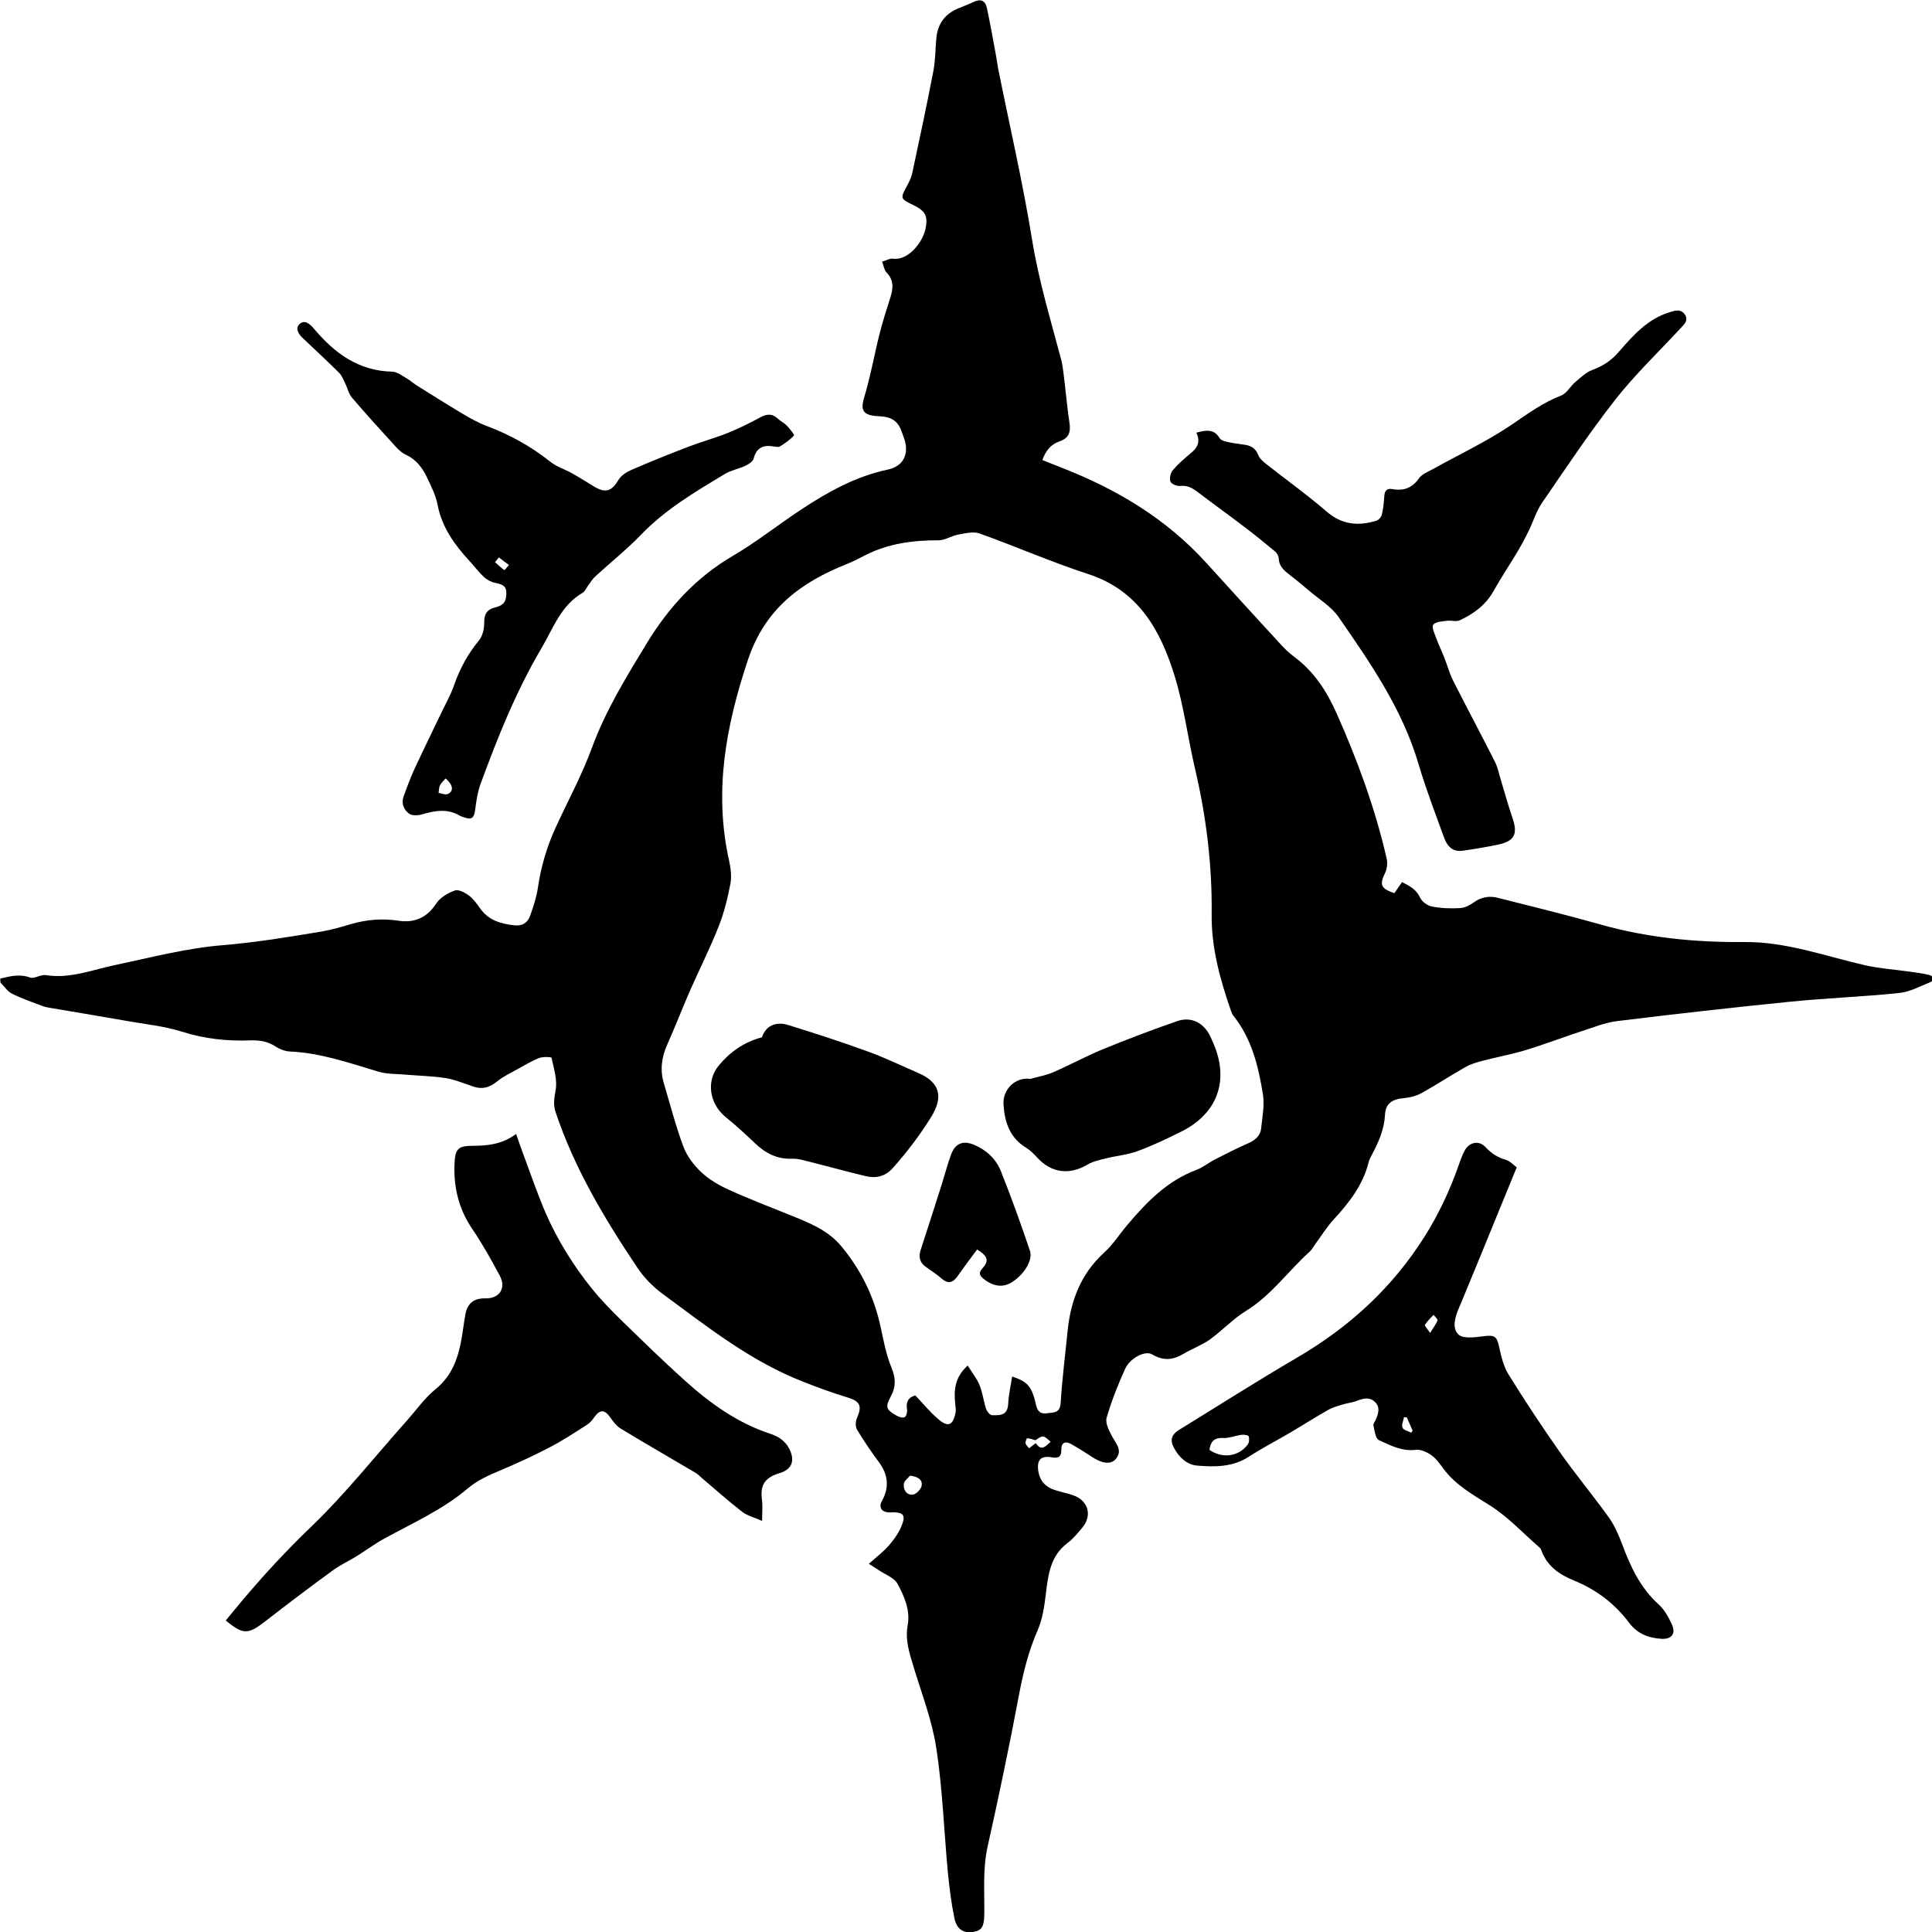 <!-- Generated by IcoMoon.io -->
<svg version="1.1" xmlns="http://www.w3.org/2000/svg" width="32" height="32" viewBox="0 0 32 32">
<title>fighter-leader</title>
<path d="M0 16.21c0.164-0.041 0.324-0.082 0.499-0.019 0.073 0.025 0.176-0.054 0.259-0.040 0.403 0.064 0.769-0.088 1.15-0.167 0.589-0.124 1.176-0.279 1.772-0.328 0.557-0.046 1.103-0.136 1.652-0.228 0.162-0.028 0.321-0.075 0.481-0.122 0.259-0.075 0.518-0.097 0.788-0.056 0.262 0.040 0.472-0.049 0.626-0.287 0.064-0.098 0.192-0.172 0.306-0.213 0.061-0.023 0.167 0.033 0.232 0.082 0.075 0.055 0.133 0.137 0.188 0.215 0.142 0.2 0.349 0.257 0.575 0.28 0.122 0.013 0.211-0.045 0.25-0.152 0.055-0.154 0.108-0.314 0.132-0.476 0.051-0.35 0.151-0.684 0.299-1.005 0.202-0.437 0.432-0.863 0.597-1.313 0.226-0.614 0.564-1.162 0.899-1.714 0.36-0.595 0.816-1.098 1.428-1.457 0.397-0.232 0.759-0.522 1.145-0.776 0.441-0.29 0.899-0.545 1.426-0.656 0.264-0.055 0.36-0.266 0.27-0.52-0.015-0.043-0.030-0.085-0.046-0.127-0.063-0.167-0.177-0.228-0.358-0.236-0.264-0.010-0.326-0.084-0.257-0.311 0.104-0.344 0.166-0.7 0.254-1.049 0.051-0.203 0.115-0.404 0.179-0.604 0.049-0.152 0.062-0.291-0.063-0.419-0.038-0.039-0.045-0.107-0.073-0.177 0.070-0.021 0.129-0.058 0.181-0.050 0.259 0.035 0.505-0.287 0.543-0.517 0.034-0.195-0.011-0.275-0.202-0.369-0.225-0.11-0.223-0.109-0.107-0.325 0.035-0.065 0.070-0.136 0.085-0.208 0.12-0.564 0.242-1.127 0.35-1.692 0.035-0.181 0.031-0.369 0.050-0.553 0.024-0.23 0.144-0.39 0.358-0.481 0.083-0.035 0.168-0.065 0.248-0.104 0.124-0.060 0.203-0.033 0.232 0.104 0.056 0.265 0.103 0.531 0.152 0.797 0.013 0.069 0.020 0.139 0.034 0.207 0.189 0.941 0.407 1.878 0.56 2.824 0.11 0.68 0.309 1.333 0.484 1.994 0.021 0.082 0.030 0.168 0.041 0.252 0.033 0.264 0.055 0.528 0.095 0.791 0.023 0.152-0.010 0.252-0.164 0.305-0.141 0.048-0.23 0.153-0.285 0.31 0.117 0.046 0.227 0.090 0.338 0.134 0.904 0.355 1.718 0.842 2.377 1.569 0.404 0.446 0.809 0.89 1.217 1.333 0.072 0.078 0.146 0.154 0.23 0.216 0.335 0.245 0.547 0.574 0.714 0.949 0.345 0.776 0.636 1.569 0.826 2.398 0.018 0.075 0.008 0.172-0.026 0.241-0.094 0.193-0.074 0.256 0.154 0.334 0.039-0.056 0.080-0.117 0.127-0.184 0.123 0.063 0.235 0.118 0.299 0.257 0.031 0.068 0.123 0.134 0.198 0.148 0.151 0.029 0.31 0.035 0.464 0.026 0.078-0.004 0.162-0.048 0.228-0.095 0.124-0.089 0.257-0.112 0.399-0.075 0.567 0.144 1.137 0.282 1.701 0.442 0.779 0.22 1.575 0.297 2.381 0.29 0.694-0.006 1.338 0.233 2.001 0.385 0.232 0.053 0.472 0.068 0.709 0.102 0.118 0.016 0.237 0.030 0.351 0.059 0.079 0.020 0.102 0.084 0.015 0.12-0.169 0.070-0.341 0.161-0.518 0.179-0.594 0.061-1.191 0.083-1.785 0.142-0.963 0.097-1.924 0.205-2.884 0.323-0.205 0.025-0.403 0.11-0.602 0.173-0.148 0.046-0.292 0.102-0.439 0.151-0.181 0.060-0.359 0.127-0.542 0.177-0.216 0.060-0.437 0.102-0.654 0.159-0.095 0.025-0.192 0.055-0.277 0.104-0.243 0.138-0.477 0.292-0.722 0.428-0.084 0.046-0.188 0.074-0.285 0.083-0.198 0.016-0.31 0.085-0.32 0.277-0.013 0.241-0.104 0.446-0.212 0.651-0.023 0.044-0.049 0.089-0.060 0.137-0.094 0.378-0.325 0.67-0.582 0.95-0.114 0.124-0.203 0.271-0.304 0.408-0.030 0.040-0.053 0.088-0.089 0.12-0.356 0.32-0.635 0.722-1.053 0.98-0.216 0.133-0.394 0.326-0.602 0.476-0.132 0.094-0.291 0.151-0.433 0.235-0.174 0.104-0.334 0.123-0.522 0.011-0.118-0.070-0.366 0.063-0.446 0.237-0.12 0.264-0.228 0.536-0.308 0.813-0.025 0.090 0.043 0.22 0.095 0.315 0.065 0.119 0.171 0.226 0.060 0.364-0.080 0.099-0.227 0.082-0.394-0.029-0.113-0.074-0.227-0.147-0.345-0.213-0.099-0.056-0.168-0.031-0.166 0.094 0.001 0.115-0.044 0.144-0.158 0.124-0.183-0.033-0.252 0.046-0.223 0.23 0.025 0.161 0.12 0.261 0.271 0.311 0.104 0.035 0.215 0.053 0.318 0.092 0.243 0.092 0.305 0.335 0.138 0.533-0.074 0.088-0.148 0.182-0.24 0.25-0.295 0.22-0.325 0.541-0.365 0.867-0.024 0.197-0.055 0.402-0.133 0.58-0.148 0.339-0.236 0.688-0.305 1.049-0.159 0.846-0.335 1.689-0.523 2.53-0.084 0.375-0.051 0.748-0.056 1.123-0.003 0.205-0.038 0.27-0.178 0.295-0.159 0.028-0.277-0.038-0.316-0.222-0.053-0.254-0.085-0.513-0.11-0.771-0.064-0.684-0.087-1.374-0.191-2.052-0.070-0.461-0.245-0.907-0.38-1.357-0.067-0.222-0.138-0.436-0.094-0.675 0.046-0.25-0.056-0.481-0.169-0.689-0.055-0.102-0.205-0.153-0.311-0.226-0.049-0.034-0.1-0.064-0.164-0.104 0.123-0.11 0.245-0.201 0.341-0.314 0.088-0.103 0.171-0.222 0.215-0.349 0.053-0.147 0.005-0.188-0.151-0.191-0.030 0-0.060 0.005-0.090 0.001-0.11-0.011-0.152-0.093-0.098-0.188 0.126-0.225 0.104-0.436-0.050-0.644-0.128-0.173-0.25-0.351-0.361-0.536-0.029-0.048-0.028-0.136-0.004-0.188 0.092-0.21 0.054-0.285-0.164-0.35-0.243-0.073-0.482-0.162-0.719-0.255-0.875-0.339-1.6-0.917-2.344-1.465-0.154-0.114-0.297-0.261-0.404-0.42-0.545-0.813-1.048-1.65-1.36-2.588-0.040-0.122-0.021-0.231 0.002-0.359 0.031-0.169-0.030-0.359-0.068-0.536-0.002-0.014-0.142-0.021-0.205 0.004-0.123 0.048-0.238 0.118-0.354 0.182-0.117 0.065-0.241 0.123-0.344 0.207-0.12 0.099-0.241 0.134-0.389 0.085-0.152-0.050-0.302-0.115-0.459-0.141-0.225-0.035-0.456-0.039-0.684-0.059-0.143-0.013-0.291-0.006-0.425-0.046-0.486-0.144-0.963-0.314-1.476-0.336-0.080-0.004-0.168-0.039-0.237-0.084-0.129-0.084-0.262-0.105-0.414-0.1-0.382 0.014-0.756-0.024-1.127-0.142-0.297-0.095-0.616-0.125-0.926-0.181-0.414-0.073-0.83-0.142-1.245-0.212-0.049-0.009-0.099-0.016-0.146-0.034-0.171-0.065-0.345-0.124-0.508-0.206-0.074-0.038-0.126-0.12-0.188-0.183-0.003-0.024-0.003-0.044-0.003-0.064zM16.762 22.799c0.262 0.087 0.328 0.163 0.398 0.471 0.025 0.11 0.075 0.154 0.187 0.138 0.108-0.015 0.211-0.001 0.221-0.172 0.024-0.395 0.075-0.788 0.114-1.183 0.050-0.506 0.217-0.951 0.605-1.305 0.147-0.134 0.257-0.308 0.387-0.461 0.319-0.378 0.659-0.729 1.14-0.909 0.11-0.041 0.207-0.122 0.314-0.176 0.173-0.089 0.346-0.178 0.523-0.255 0.124-0.053 0.225-0.122 0.238-0.262 0.018-0.183 0.058-0.374 0.030-0.552-0.074-0.466-0.184-0.925-0.489-1.308-0.019-0.023-0.030-0.051-0.040-0.080-0.181-0.518-0.328-1.049-0.321-1.599 0.009-0.818-0.089-1.62-0.276-2.415-0.12-0.512-0.184-1.039-0.339-1.54-0.233-0.753-0.597-1.412-1.431-1.683-0.609-0.198-1.197-0.457-1.801-0.673-0.104-0.036-0.24 0-0.358 0.021-0.109 0.020-0.213 0.094-0.32 0.093-0.423-0.001-0.83 0.053-1.211 0.246-0.098 0.050-0.196 0.102-0.297 0.143-0.768 0.304-1.364 0.742-1.648 1.591-0.365 1.094-0.567 2.179-0.313 3.321 0.028 0.126 0.046 0.264 0.023 0.387-0.046 0.24-0.105 0.482-0.195 0.708-0.143 0.363-0.32 0.712-0.477 1.069-0.128 0.294-0.243 0.594-0.374 0.886-0.094 0.211-0.123 0.423-0.056 0.644 0.104 0.35 0.196 0.707 0.323 1.048 0.059 0.157 0.172 0.306 0.295 0.422 0.129 0.122 0.291 0.216 0.453 0.29 0.333 0.152 0.674 0.282 1.013 0.419 0.316 0.128 0.633 0.248 0.861 0.526 0.323 0.392 0.537 0.83 0.644 1.325 0.049 0.23 0.093 0.464 0.181 0.679 0.070 0.171 0.077 0.313-0.009 0.471-0.098 0.181-0.084 0.222 0.093 0.323 0.039 0.023 0.104 0.044 0.134 0.026 0.029-0.016 0.046-0.087 0.039-0.129-0.023-0.139 0.039-0.207 0.138-0.231 0.134 0.141 0.246 0.279 0.379 0.392 0.164 0.141 0.245 0.105 0.287-0.109 0.009-0.046-0.001-0.098-0.006-0.147-0.023-0.225-0.008-0.438 0.207-0.631 0.074 0.119 0.153 0.216 0.197 0.325 0.050 0.124 0.065 0.262 0.107 0.39 0.014 0.043 0.063 0.105 0.098 0.107 0.166 0.006 0.264-0.008 0.27-0.208 0.008-0.138 0.041-0.277 0.064-0.432zM15.073 24.441c-0.036 0.045-0.097 0.087-0.103 0.136-0.011 0.098 0.045 0.189 0.148 0.179 0.055-0.005 0.137-0.089 0.147-0.147 0.018-0.097-0.056-0.151-0.192-0.168zM17.151 23.855c-0.050-0.014-0.093-0.031-0.136-0.033-0.010 0-0.034 0.055-0.029 0.082 0.005 0.029 0.036 0.053 0.059 0.084 0.039-0.030 0.070-0.054 0.11-0.085 0.097 0.144 0.168 0.046 0.247-0.023-0.125-0.112-0.125-0.112-0.252-0.025z"></path>
<path d="M3.741 26.838c0.088-0.107 0.169-0.206 0.252-0.305 0.364-0.434 0.746-0.847 1.156-1.241 0.57-0.547 1.064-1.172 1.591-1.763 0.157-0.176 0.295-0.375 0.476-0.522 0.281-0.228 0.378-0.532 0.434-0.863 0.021-0.123 0.035-0.248 0.058-0.372 0.035-0.189 0.142-0.271 0.336-0.267 0.227 0.004 0.344-0.168 0.235-0.373-0.141-0.265-0.289-0.53-0.457-0.777-0.221-0.326-0.309-0.68-0.294-1.068 0.010-0.26 0.055-0.308 0.306-0.309 0.25 0 0.491-0.029 0.714-0.196 0.049 0.139 0.090 0.26 0.136 0.38 0.115 0.31 0.222 0.624 0.353 0.927 0.097 0.225 0.212 0.442 0.34 0.65 0.131 0.213 0.276 0.42 0.434 0.614 0.154 0.189 0.326 0.364 0.501 0.535 0.338 0.329 0.675 0.658 1.025 0.973 0.423 0.382 0.882 0.712 1.433 0.891 0.153 0.050 0.274 0.148 0.33 0.308 0.055 0.152 0.002 0.266-0.147 0.326-0.023 0.009-0.048 0.014-0.072 0.023-0.225 0.079-0.292 0.201-0.26 0.441 0.013 0.095 0.002 0.193 0.002 0.341-0.138-0.061-0.247-0.087-0.328-0.149-0.23-0.178-0.447-0.372-0.669-0.56-0.034-0.029-0.065-0.064-0.104-0.087-0.414-0.245-0.831-0.483-1.241-0.733-0.073-0.044-0.128-0.123-0.179-0.193-0.089-0.123-0.166-0.124-0.255-0.001-0.034 0.048-0.073 0.098-0.122 0.129-0.202 0.129-0.403 0.262-0.616 0.373-0.271 0.142-0.551 0.27-0.833 0.389-0.19 0.080-0.37 0.159-0.532 0.297-0.412 0.349-0.906 0.569-1.376 0.826-0.162 0.088-0.31 0.2-0.467 0.297-0.128 0.079-0.266 0.142-0.387 0.23-0.384 0.281-0.764 0.567-1.14 0.86-0.266 0.203-0.351 0.208-0.636-0.030z"></path>
<path d="M19.816 7.166c0.162-0.044 0.294-0.065 0.387 0.094 0.020 0.034 0.083 0.049 0.129 0.060 0.088 0.020 0.178 0.031 0.267 0.044 0.112 0.014 0.195 0.053 0.24 0.171 0.023 0.060 0.084 0.112 0.138 0.154 0.33 0.261 0.675 0.506 0.993 0.782 0.255 0.221 0.525 0.246 0.825 0.154 0.039-0.011 0.083-0.060 0.092-0.1 0.024-0.097 0.034-0.197 0.040-0.296 0.006-0.089 0.031-0.147 0.136-0.128 0.186 0.034 0.329-0.018 0.442-0.181 0.048-0.068 0.144-0.103 0.222-0.147 0.442-0.246 0.904-0.462 1.32-0.745 0.262-0.178 0.51-0.361 0.809-0.476 0.093-0.035 0.152-0.153 0.235-0.223 0.088-0.075 0.177-0.162 0.282-0.201 0.174-0.065 0.311-0.152 0.437-0.297 0.238-0.275 0.482-0.553 0.855-0.663 0.094-0.028 0.177-0.051 0.241 0.040 0.064 0.093-0.004 0.157-0.063 0.221-0.365 0.394-0.756 0.767-1.086 1.187-0.433 0.552-0.822 1.138-1.219 1.717-0.094 0.138-0.143 0.307-0.218 0.459-0.056 0.117-0.118 0.231-0.184 0.343-0.131 0.22-0.274 0.432-0.398 0.654-0.129 0.231-0.328 0.377-0.557 0.484-0.060 0.029-0.146-0.001-0.217 0.009-0.079 0.011-0.188 0.015-0.225 0.065-0.030 0.041 0.023 0.148 0.049 0.222 0.040 0.109 0.092 0.215 0.134 0.323 0.050 0.124 0.084 0.257 0.144 0.377 0.228 0.452 0.467 0.897 0.695 1.349 0.044 0.088 0.064 0.188 0.093 0.284 0.065 0.215 0.124 0.432 0.197 0.644 0.092 0.27 0.036 0.385-0.241 0.444-0.191 0.040-0.384 0.072-0.577 0.1-0.149 0.023-0.252-0.044-0.315-0.218-0.147-0.405-0.302-0.808-0.424-1.221-0.267-0.907-0.796-1.67-1.324-2.432-0.124-0.179-0.333-0.301-0.503-0.448-0.103-0.088-0.207-0.174-0.315-0.257-0.089-0.069-0.168-0.138-0.172-0.265-0.001-0.039-0.030-0.089-0.061-0.115-0.166-0.138-0.333-0.274-0.505-0.404-0.255-0.195-0.516-0.382-0.771-0.576-0.090-0.069-0.177-0.12-0.3-0.105-0.051 0.006-0.144-0.035-0.158-0.074-0.018-0.054 0.003-0.143 0.041-0.188 0.087-0.103 0.191-0.192 0.295-0.279 0.11-0.088 0.167-0.187 0.095-0.34z"></path>
<path d="M25.122 19.334c-0.213 0.522-0.422 1.030-0.63 1.539-0.095 0.232-0.191 0.463-0.286 0.694-0.011 0.028-0.025 0.055-0.036 0.083-0.064 0.152-0.129 0.341-0.014 0.453 0.077 0.074 0.272 0.048 0.409 0.030 0.191-0.025 0.226-0.004 0.266 0.178 0.034 0.154 0.072 0.319 0.153 0.451 0.272 0.438 0.556 0.869 0.852 1.29 0.259 0.368 0.548 0.715 0.811 1.081 0.094 0.132 0.162 0.289 0.22 0.442 0.139 0.375 0.304 0.729 0.61 1.004 0.093 0.084 0.159 0.207 0.213 0.324 0.073 0.154-0.001 0.25-0.168 0.241-0.22-0.013-0.403-0.083-0.543-0.271-0.236-0.315-0.545-0.546-0.91-0.695-0.241-0.099-0.442-0.235-0.536-0.492-0.006-0.019-0.016-0.039-0.030-0.051-0.274-0.238-0.525-0.511-0.828-0.702-0.282-0.178-0.567-0.335-0.769-0.609-0.059-0.080-0.12-0.167-0.2-0.223-0.072-0.050-0.173-0.097-0.255-0.087-0.23 0.028-0.423-0.074-0.614-0.162-0.056-0.026-0.069-0.157-0.089-0.243-0.006-0.026 0.026-0.063 0.040-0.095 0.041-0.1 0.078-0.205-0.015-0.294-0.095-0.090-0.202-0.055-0.309-0.014-0.067 0.026-0.142 0.031-0.211 0.053-0.084 0.026-0.173 0.048-0.248 0.090-0.213 0.12-0.419 0.252-0.63 0.377-0.228 0.134-0.466 0.256-0.688 0.4-0.267 0.174-0.562 0.174-0.857 0.149-0.171-0.014-0.3-0.136-0.383-0.289-0.073-0.132-0.046-0.223 0.084-0.304 0.649-0.399 1.291-0.809 1.95-1.194 0.866-0.505 1.579-1.157 2.116-2.009 0.235-0.373 0.417-0.764 0.562-1.176 0.030-0.085 0.059-0.172 0.103-0.25 0.075-0.137 0.237-0.168 0.341-0.055 0.099 0.108 0.208 0.177 0.35 0.216 0.065 0.024 0.124 0.090 0.168 0.12zM20.032 24.014c0.212 0.149 0.486 0.113 0.634-0.088 0.025-0.034 0.030-0.097 0.016-0.136-0.008-0.021-0.079-0.030-0.118-0.025-0.104 0.014-0.207 0.058-0.309 0.053-0.154-0.008-0.205 0.069-0.223 0.196zM23.687 22.078c0.056-0.092 0.1-0.146 0.122-0.208 0.008-0.020-0.041-0.060-0.065-0.092-0.049 0.054-0.104 0.104-0.143 0.166-0.009 0.013 0.038 0.063 0.087 0.134zM23.301 23.476c-0.015-0.001-0.030-0.003-0.046-0.003-0.011 0.059-0.044 0.128-0.025 0.174 0.016 0.040 0.093 0.056 0.143 0.083 0.009-0.011 0.016-0.021 0.025-0.033-0.033-0.074-0.064-0.148-0.097-0.222z"></path>
<path d="M12.813 7.394c-0.173-0.029-0.285 0.023-0.331 0.203-0.013 0.049-0.083 0.093-0.137 0.118-0.108 0.051-0.232 0.072-0.334 0.133-0.495 0.296-0.99 0.589-1.397 1.012-0.236 0.245-0.505 0.458-0.756 0.689-0.046 0.043-0.080 0.099-0.118 0.151-0.030 0.040-0.050 0.095-0.089 0.118-0.359 0.207-0.487 0.586-0.68 0.914-0.422 0.714-0.729 1.481-1.013 2.257-0.050 0.138-0.070 0.29-0.090 0.438-0.015 0.113-0.056 0.156-0.167 0.115-0.028-0.010-0.059-0.016-0.084-0.031-0.205-0.122-0.412-0.085-0.624-0.023-0.067 0.020-0.166 0.025-0.215-0.010-0.092-0.065-0.137-0.174-0.090-0.295 0.055-0.146 0.105-0.292 0.171-0.433 0.147-0.318 0.302-0.633 0.453-0.949 0.072-0.149 0.154-0.294 0.208-0.449 0.094-0.274 0.228-0.52 0.413-0.744 0.060-0.073 0.088-0.192 0.087-0.29-0.002-0.139 0.039-0.22 0.174-0.255 0.089-0.023 0.172-0.054 0.187-0.167 0.023-0.164-0.018-0.212-0.181-0.242-0.067-0.013-0.137-0.053-0.187-0.099-0.084-0.078-0.153-0.172-0.231-0.257-0.251-0.272-0.463-0.562-0.535-0.94-0.029-0.154-0.105-0.302-0.173-0.447-0.077-0.161-0.179-0.3-0.35-0.378-0.058-0.026-0.11-0.072-0.154-0.118-0.25-0.274-0.501-0.548-0.742-0.831-0.055-0.065-0.073-0.161-0.113-0.24-0.030-0.060-0.056-0.129-0.103-0.174-0.174-0.173-0.355-0.34-0.533-0.51-0.019-0.018-0.036-0.034-0.055-0.051-0.077-0.069-0.143-0.171-0.061-0.243 0.084-0.075 0.167-0.005 0.243 0.085 0.336 0.399 0.735 0.693 1.29 0.705 0.082 0.001 0.164 0.068 0.241 0.112 0.060 0.034 0.112 0.083 0.172 0.12 0.245 0.153 0.489 0.308 0.738 0.456 0.133 0.079 0.269 0.157 0.413 0.211 0.384 0.144 0.735 0.338 1.057 0.594 0.103 0.083 0.238 0.123 0.356 0.189 0.122 0.069 0.241 0.144 0.36 0.217 0.196 0.119 0.297 0.084 0.41-0.105 0.043-0.073 0.133-0.132 0.215-0.167 0.316-0.137 0.636-0.266 0.958-0.389 0.21-0.080 0.428-0.139 0.638-0.223 0.181-0.073 0.356-0.159 0.527-0.252 0.109-0.059 0.201-0.079 0.299 0.013 0.048 0.044 0.109 0.073 0.154 0.119 0.048 0.050 0.127 0.153 0.118 0.162-0.068 0.072-0.152 0.131-0.236 0.183-0.029 0.014-0.072 0-0.103 0zM7.38 12.894c-0.031 0.036-0.070 0.070-0.092 0.113-0.019 0.036-0.016 0.083-0.024 0.126 0.049 0.008 0.107 0.035 0.147 0.020 0.108-0.043 0.098-0.151-0.031-0.259zM8.263 9.233c-0.021 0.026-0.043 0.051-0.064 0.078 0.050 0.045 0.099 0.092 0.154 0.132 0.004 0.002 0.050-0.054 0.077-0.084-0.055-0.043-0.11-0.084-0.167-0.126z"></path>
<path d="M12.621 17.18c0.059-0.181 0.22-0.269 0.433-0.203 0.444 0.138 0.887 0.281 1.325 0.441 0.282 0.102 0.553 0.235 0.83 0.354 0.363 0.157 0.42 0.397 0.212 0.732-0.188 0.302-0.4 0.582-0.638 0.847-0.127 0.141-0.282 0.169-0.452 0.128-0.341-0.083-0.679-0.176-1.019-0.261-0.063-0.016-0.128-0.029-0.192-0.026-0.248 0.011-0.444-0.092-0.619-0.26-0.156-0.149-0.315-0.295-0.482-0.43-0.267-0.217-0.33-0.594-0.113-0.855 0.184-0.221 0.414-0.387 0.714-0.466z"></path>
<path d="M17.061 17.871c0.129-0.036 0.264-0.059 0.385-0.112 0.276-0.119 0.54-0.265 0.818-0.379 0.407-0.167 0.82-0.323 1.234-0.467 0.232-0.080 0.438 0.026 0.546 0.248 0.020 0.040 0.036 0.083 0.055 0.124 0.264 0.609 0.067 1.158-0.53 1.456-0.237 0.119-0.478 0.233-0.727 0.325-0.166 0.061-0.349 0.077-0.523 0.12-0.105 0.026-0.216 0.050-0.308 0.104-0.297 0.176-0.596 0.139-0.828-0.113-0.058-0.063-0.119-0.125-0.189-0.168-0.271-0.164-0.355-0.428-0.373-0.717-0.015-0.251 0.198-0.454 0.439-0.423z"></path>
<path d="M16.184 20.696c-0.112 0.151-0.221 0.294-0.323 0.441-0.080 0.115-0.162 0.132-0.271 0.035-0.082-0.073-0.178-0.129-0.266-0.196-0.089-0.069-0.112-0.158-0.077-0.267 0.119-0.365 0.237-0.73 0.353-1.097 0.051-0.162 0.093-0.328 0.152-0.487 0.069-0.188 0.198-0.241 0.383-0.163 0.202 0.085 0.361 0.233 0.441 0.432 0.174 0.436 0.334 0.879 0.483 1.323 0.055 0.163-0.113 0.415-0.321 0.533-0.142 0.080-0.302 0.053-0.457-0.077-0.061-0.051-0.070-0.097-0.011-0.163 0.115-0.125 0.095-0.203-0.085-0.314z"></path>
</svg>
